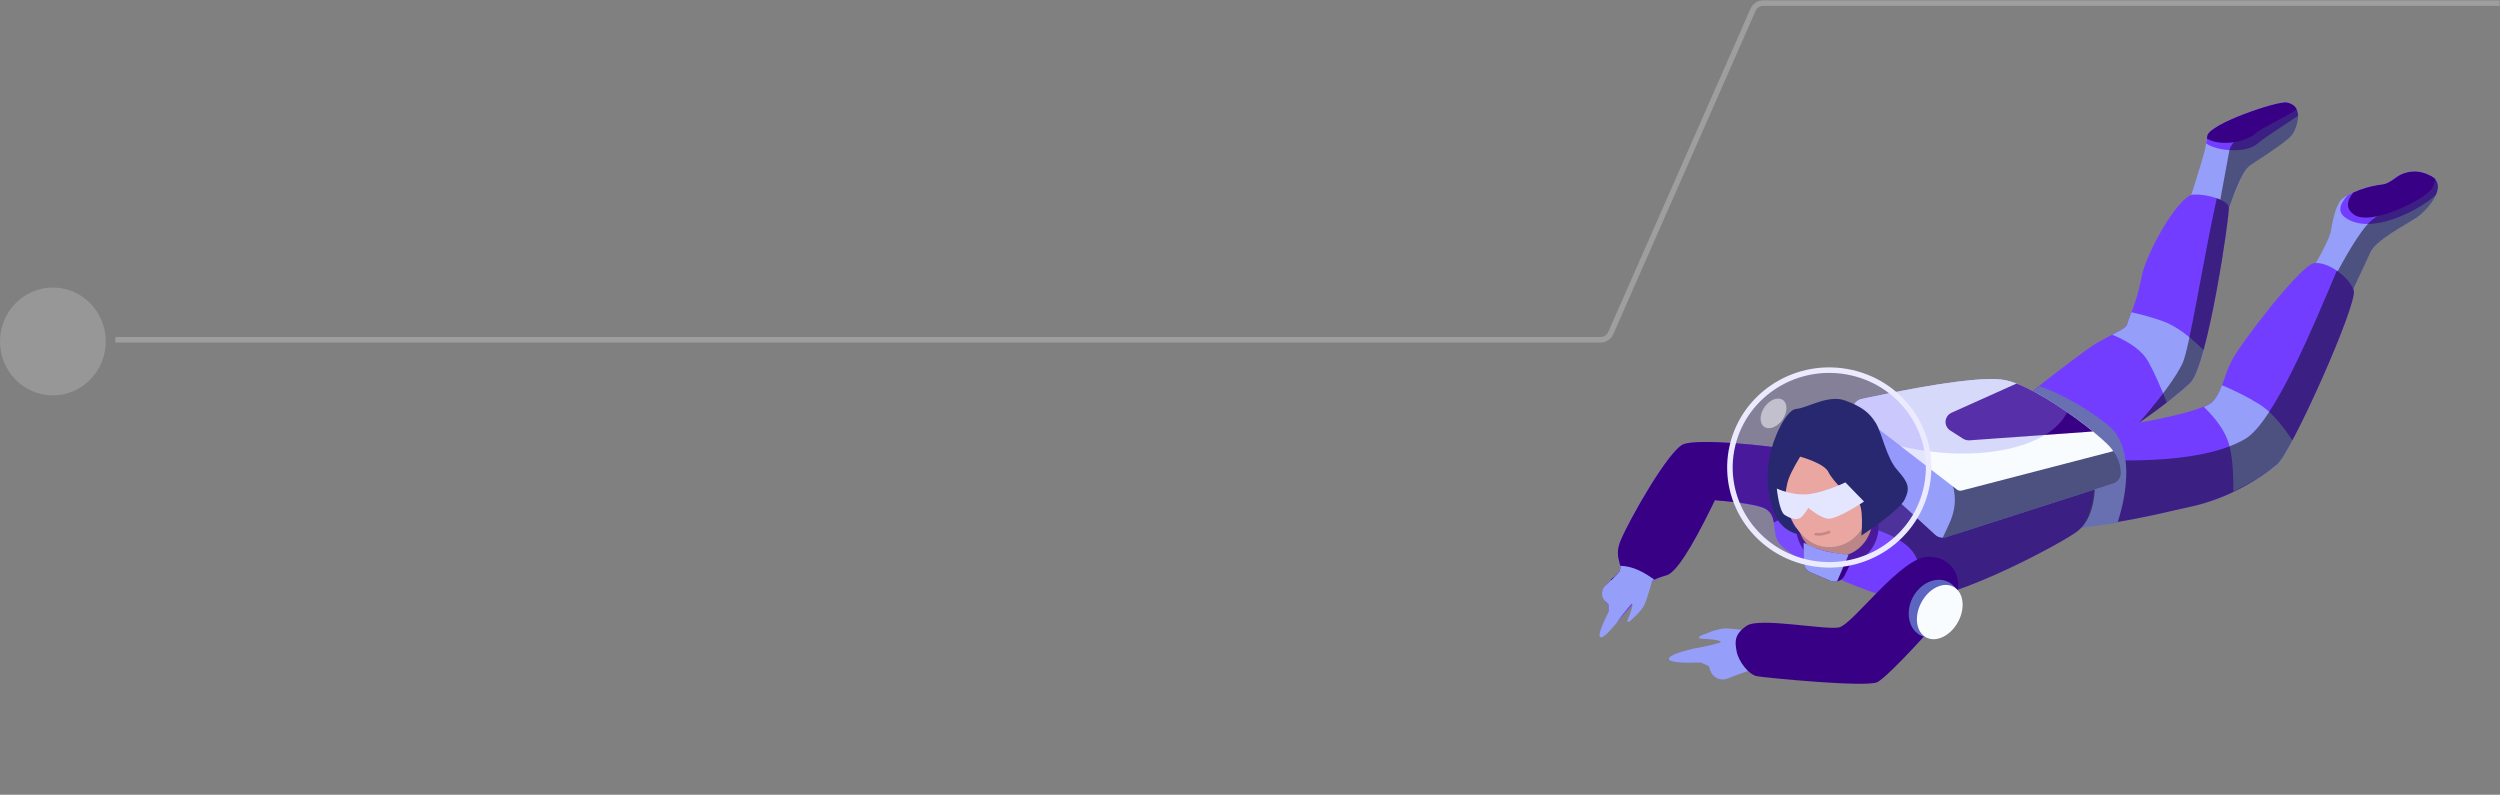 <svg width="453" height="144" viewBox="0 0 453 144" fill="none" xmlns="http://www.w3.org/2000/svg">
<rect x="0" y="0" width="453" height="144" fill="#808080" stroke="none"/>
<ellipse cx="9.582" cy="61.872" rx="9.773" ry="9.581" transform="rotate(90 9.582 61.872)" fill="#CCCCCC" fill-opacity="0.3"/>
<path opacity="0.4" d="M452.943 0.568L319.49 0.568C318.697 0.568 317.979 1.036 317.66 1.762L291.862 60.367C291.543 61.093 290.825 61.562 290.032 61.562L20.905 61.562" stroke="#CCCCCC"/>
<path d="M418.789 49.149C418.789 49.149 422.017 43.693 422.325 42.02C422.632 40.347 423.102 37.395 424.27 36.159C424.851 35.544 427.873 33.873 431.778 33.418C433.019 33.274 434.153 31.969 435.302 31.52C437.692 30.588 439.466 31.339 440.529 31.915C443.759 33.665 439.795 38.206 437.736 39.535C435.677 40.864 430.491 43.554 429.517 45.714C428.543 47.874 425.973 53.339 425.973 53.339L418.789 49.149Z" fill="#959FFA"/>
<path d="M440.528 31.915C441.934 32.676 441.978 33.967 441.408 35.291C438.699 37.862 429.701 42.825 424.982 39.437C423.638 38.471 423.777 37.122 425.398 35.388C426.73 34.656 429.036 33.737 431.778 33.418C433.019 33.274 434.152 31.969 435.302 31.521C437.691 30.588 439.465 31.339 440.528 31.915Z" fill="#733DFF"/>
<path d="M440.529 31.915C443.702 33.634 439.935 38.045 437.848 39.461L437.736 39.535C435.677 40.865 430.491 43.554 429.517 45.714L428.877 47.117C428.193 48.602 427.225 50.676 425.973 53.339L423.683 52.002L423.303 49.677C426.171 44.314 428.345 41.034 429.825 39.836L440.463 31.88L440.529 31.915Z" fill="black" fill-opacity="0.489"/>
<path d="M440.529 31.915C440.84 32.083 441.084 32.278 441.27 32.493C441.159 33.026 440.984 33.53 440.745 34.006C439.737 36.016 429.566 41.078 426.525 38.884C425.13 37.878 425.095 36.544 426.419 34.883C427.771 34.279 429.642 33.667 431.778 33.418C433.019 33.274 434.152 31.969 435.302 31.52C437.691 30.588 439.465 31.339 440.529 31.915Z" fill="#380085"/>
<path d="M396.601 36.76C396.601 36.76 398.827 29.811 399.398 27.692C399.785 26.256 399.855 25.203 399.965 24.61C400.37 22.405 412.697 18.288 414.301 18.571C417.53 19.142 416.352 22.914 415.392 24.355C414.432 25.795 407.959 29.708 407.423 30.201C405.965 31.544 403.405 39.12 403.405 39.12L396.601 36.76Z" fill="#959FFA"/>
<path d="M414.301 18.571C415.835 18.842 416.374 19.836 416.415 20.959C416.272 21.071 416.119 21.181 415.956 21.289L412.894 23.302C411.479 24.241 410.073 25.197 409.367 25.768L409.123 25.975C407.123 27.792 401.941 27.491 399.757 25.999L399.831 25.52C399.885 25.148 399.922 24.843 399.964 24.61C400.37 22.405 412.697 18.288 414.301 18.571Z" fill="#733DFF"/>
<path d="M415.392 24.355C414.432 25.796 407.958 29.708 407.423 30.202C406.465 31.084 405.15 33.986 403.477 38.908L402.705 38.878L401.875 38.59L403.956 27.28C404.322 25.286 408.188 22.555 415.552 19.087C417.149 20.317 416.195 23.151 415.392 24.355Z" fill="black" fill-opacity="0.489"/>
<path d="M414.301 18.571C415.268 18.742 415.84 19.2 416.14 19.797C415.964 19.923 415.775 20.053 415.572 20.187C413.728 21.404 410.003 23.113 408.86 24.032L408.744 24.131C406.708 25.98 401.891 26.467 399.891 25.089L399.94 24.753C399.948 24.703 399.956 24.655 399.964 24.61C400.37 22.405 412.697 18.288 414.301 18.571Z" fill="#380085"/>
<path d="M360.619 76.989C360.619 76.989 376.668 63.988 380.163 62.025C383.657 60.062 385.311 59.578 385.476 58.678C385.642 57.777 387.208 54.789 388.046 50.23C388.884 45.672 394.855 35.344 397.441 35.251C400.026 35.157 403.656 36.25 403.861 37.539C404.067 38.828 400.031 66.368 396.848 69.377C393.665 72.386 387.679 76.565 387.679 76.565C387.679 76.565 399.58 74.607 401.186 72.517C402.792 70.427 402.873 68.331 404.408 65.314C405.943 62.297 416.817 48.075 419.292 47.691C421.768 47.306 425.745 50.244 426.497 52.615C427.248 54.986 415.275 81.891 412.587 84.155C409.9 86.42 404.041 90.295 396.884 91.824C393.249 92.601 389.054 93.717 382.791 94.731C380.833 95.048 375.778 95.495 375.778 95.495L360.619 76.989Z" fill="#733DFF"/>
<path d="M386.161 56.758L386.229 56.579C388.24 57.023 390.155 57.572 391.974 58.225C394.113 58.993 396.55 60.728 399.284 63.43L399.096 64.102C398.342 66.733 397.573 68.691 396.848 69.377C395.71 70.453 394.302 71.642 392.626 72.942C391.498 70.046 390.395 67.601 389.316 65.605C388.274 63.678 386.08 62.027 382.733 60.651L383.837 60.078C384.795 59.566 385.319 59.212 385.454 58.768L385.476 58.678C385.518 58.448 385.652 58.083 385.841 57.59L386.229 56.579L386.161 56.758Z" fill="#959FFA"/>
<path d="M403.861 37.539C404.067 38.827 400.031 66.368 396.848 69.377C394.744 71.366 391.722 73.738 387.781 76.493L387.626 76.555L388.386 75.673C391.976 71.474 394.339 68.193 395.474 65.829C396.72 63.234 399.261 46.807 401.682 35.923C402.87 36.343 403.762 36.918 403.861 37.539Z" fill="black" fill-opacity="0.489"/>
<path d="M402.522 70.075L402.624 69.809C405.047 70.815 407.288 71.952 409.346 73.219C411.273 74.404 413.284 76.592 415.381 79.783L415.069 80.359C413.995 82.324 413.113 83.712 412.587 84.155C410.774 85.683 407.823 87.533 404.678 89.053C404.709 85.246 404.442 82.373 403.877 80.432C403.258 78.302 401.747 76.07 399.346 73.737C400.258 73.334 400.87 72.927 401.186 72.517C401.797 71.721 402.188 70.924 402.522 70.075L402.624 69.809L402.522 70.075Z" fill="#959FFA"/>
<path d="M426.496 52.615C427.247 54.986 415.274 81.89 412.587 84.155C409.965 86.365 404.325 90.107 397.405 91.708L395.396 92.152C392.221 92.868 388.516 93.779 383.41 94.629L382.791 94.73C382.355 94.801 381.804 94.876 381.138 94.957L384.869 83.432C395.058 83.463 402.387 82.156 406.858 79.511C412.051 76.439 419.333 58.767 423.434 49.044C424.878 50.034 426.111 51.399 426.496 52.615Z" fill="black" fill-opacity="0.489"/>
<path d="M377.049 95.668L383.685 94.725C383.685 94.725 388.276 82.034 381.88 76.958C375.485 71.883 369.558 69.981 369.558 69.981L360.72 76.509L375.777 95.494L377.049 95.668Z" fill="#6970B1"/>
<path d="M310.735 90.632C310.735 90.632 304.572 103.461 302.03 104.213C299.488 104.965 299.33 105.386 299.33 105.386L293.028 112.733L291.508 110.847L291.482 109.492C291.482 109.492 290.512 108.923 290.365 107.585C290.217 106.248 291.713 105.478 293.122 103.968C294.53 102.459 292.332 101.476 293.552 98.232C294.773 94.988 302.396 81.392 305.131 80.46C307.866 79.526 319.302 80.536 325.316 81.599C331.33 82.662 362.563 72.125 362.563 72.125L379.483 84.145C379.483 84.145 380.345 93.574 376.148 96.465C371.95 99.357 351.706 110.004 344.593 108.747C337.479 107.49 324.018 101.043 322.255 98.247C321.02 96.29 322.14 93.694 320.051 92.279C318.56 91.269 310.735 90.632 310.735 90.632Z" fill="#733DFF"/>
<path d="M376.148 96.466L375.843 96.67C371.091 99.802 351.849 109.82 344.756 108.774C347.128 106.769 348.054 104.501 347.538 101.97C347.007 99.369 344.129 97.249 338.905 95.611C334.052 93.376 335.716 91.202 343.895 89.088L344.803 88.861C352.811 86.912 364.391 85.599 379.545 84.922C379.962 90.771 378.829 94.618 376.148 96.466Z" fill="black" fill-opacity="0.489"/>
<path d="M335.786 73.861L334.497 80.873C334.376 81.529 334.603 82.199 335.099 82.654L350.654 96.903C351.187 97.391 351.948 97.556 352.642 97.334L382.933 87.609C383.761 87.343 384.318 86.582 384.311 85.728C384.295 83.923 383.583 82.279 382.174 80.798L381.88 80.499C378.786 77.448 368.571 69.806 363.2 68.857C359.609 68.222 350.984 69.368 337.327 72.293C336.538 72.463 335.929 73.081 335.786 73.861Z" fill="#959FFA"/>
<path d="M352.154 84.794L379.551 78.441L380.105 78.902C380.993 79.653 381.707 80.307 382.174 80.798C383.583 82.279 384.295 83.923 384.311 85.728C384.318 86.529 383.829 87.248 383.085 87.553L382.933 87.609L352.642 97.334C352.439 97.399 352.23 97.431 352.023 97.431L352.503 96.415C352.727 95.936 352.966 95.419 353.218 94.864C354.799 91.391 354.514 88.129 352.362 85.079L352.154 84.794Z" fill="black" fill-opacity="0.489"/>
<path d="M363.2 68.857C368.756 69.839 379.497 77.983 382.174 80.798C382.455 81.093 382.704 81.412 382.923 81.753L355.47 88.887C355.21 88.954 354.935 88.916 354.706 88.783L354.596 88.709L335.733 74.149L335.786 73.861C335.92 73.133 336.459 72.546 337.172 72.333L337.327 72.293L338.593 72.024C351.518 69.298 359.721 68.242 363.2 68.857Z" fill="#F8FCFF"/>
<path d="M353.629 74.781L365.398 69.498C369.706 71.14 375.541 75.188 379.236 78.185L356.911 79.785C356.536 79.812 356.163 79.735 355.832 79.564L355.671 79.471L353.383 78.004C353.086 77.813 352.849 77.544 352.702 77.228C352.292 76.35 352.643 75.321 353.484 74.854L353.629 74.781L365.398 69.498L353.629 74.781Z" fill="#380085"/>
<path d="M363.2 68.857C366.178 69.383 370.645 71.967 374.562 74.685C371.665 80.715 360.083 83.703 347.16 81.419C342.676 80.626 338.57 79.295 335.095 77.616L335.786 73.861C335.929 73.081 336.537 72.463 337.327 72.293L338.593 72.024C351.518 69.298 359.721 68.242 363.2 68.857Z" fill="#9593F3" fill-opacity="0.331"/>
<path d="M321.591 94.582L321.414 94.649C321.261 93.735 320.96 92.895 320.051 92.279C319.057 91.606 315.951 91.057 310.735 90.633L310.307 91.518C306.424 99.498 303.665 103.729 302.029 104.213C300.335 104.715 299.435 105.106 299.33 105.386L296.511 108.672L291.864 105.041C292.304 104.721 292.745 104.373 293.122 103.969C294.53 102.459 292.331 101.476 293.552 98.232L293.683 97.904C295.237 94.163 302.48 81.364 305.131 80.46C307.866 79.527 319.302 80.536 325.316 81.599C326.561 81.82 328.617 81.667 331.484 81.141L331.031 82.051C327.349 89.356 324.202 93.533 321.591 94.582Z" fill="#380085"/>
<path d="M331.584 102.575C335.66 103.295 339.561 100.64 340.296 96.643C341.031 92.647 338.322 88.823 334.245 88.102C330.169 87.382 326.269 90.038 325.534 94.034C324.799 98.031 327.508 101.854 331.584 102.575Z" fill="#380085"/>
<path fill-rule="evenodd" clip-rule="evenodd" d="M331.408 100.771C335.213 101.443 338.516 98.906 339.202 95.176C339.888 91.446 337.558 88.688 333.754 88.016C329.949 87.343 325.663 90.15 325.623 93.552C325.583 96.954 327.603 100.098 331.408 100.771Z" fill="#C5876A"/>
<path d="M335.959 100.764L334.25 104.286C333.786 105.241 332.635 105.663 331.646 105.242L328.049 103.708C327.326 103.4 326.855 102.703 326.847 101.93L326.81 98.419C328.142 99.046 329.401 99.511 330.586 99.815C331.771 100.118 333.562 100.435 335.959 100.764Z" fill="#380085"/>
<path d="M326.816 98.387L327.126 98.466L327.261 98.535C328.441 99.123 329.55 99.549 330.586 99.815C331.583 100.07 333.038 100.312 334.952 100.539L332.878 105.349C332.475 105.441 332.04 105.41 331.633 105.236L328.051 103.709C327.326 103.4 326.855 102.703 326.848 101.929L326.816 98.387Z" fill="#959FFA"/>
<path d="M296.857 103.299C297.791 103.721 298.758 104.3 299.758 105.037C299.511 105.168 299.368 105.284 299.33 105.386L299.037 106.432C298.598 107.959 298.237 109.023 297.952 109.624C297.454 110.677 296.003 111.922 295.608 112.322L295.553 112.381C295.464 112.481 294.581 113.176 294.996 112.132L295.241 111.542C295.719 110.327 296.137 108.794 295.386 109.67C294.471 110.737 293.685 111.758 293.028 112.733L292.514 113.362C291.146 114.994 290.292 115.686 289.953 115.438C289.572 115.159 290.091 113.629 291.507 110.847L291.482 109.491L290.92 108.977C290.113 108.237 290.07 106.996 290.824 106.205L290.928 106.104L291.551 105.53C292.15 104.97 292.673 104.449 293.122 103.968C293.597 103.459 293.661 103.01 293.585 102.514C294.705 102.557 295.796 102.819 296.857 103.299Z" fill="#959FFA"/>
<path d="M319.007 118.089C319 116.905 318.837 115.611 318.518 114.205C318.256 114.401 318.06 114.494 317.93 114.484L316.648 114.284C314.769 114.003 313.433 113.865 312.64 113.872C311.249 113.883 309.187 114.801 308.559 115.019L308.468 115.049C308.316 115.094 307.13 115.682 308.469 115.754L309.232 115.784C310.789 115.872 312.664 116.178 311.344 116.54C309.736 116.982 308.241 117.31 306.859 117.525L305.923 117.759C303.479 118.401 302.31 118.96 302.417 119.437C302.536 119.97 304.456 120.17 308.178 120.034L309.644 120.719L309.933 121.558C310.348 122.763 311.68 123.41 312.909 123.003L313.07 122.943L313.998 122.569C314.9 122.214 315.722 121.918 316.464 121.68C317.249 121.43 317.77 121.58 318.275 121.9C318.771 120.706 319.014 119.435 319.007 118.089Z" fill="#959FFA"/>
<path d="M314.67 118.004C314.995 119.771 316.809 122.253 318.397 122.534C319.985 122.815 338.174 124.592 340.169 123.606C342.164 122.62 351.936 111.984 353.956 108.908C355.975 105.832 354.485 100.996 349.505 100.874C344.525 100.752 335.751 113.199 333.196 113.691C330.642 114.183 318.831 111.835 316.537 113.372C314.243 114.909 314.346 116.238 314.67 118.004Z" fill="#380085"/>
<path d="M346.518 108.412C345.192 111.118 345.921 114.162 348.146 115.211C350.372 116.26 353.252 114.917 354.579 112.212C355.906 109.507 355.177 106.463 352.951 105.414C350.725 104.365 347.845 105.707 346.518 108.412Z" fill="#5C66C0"/>
<path d="M348.122 109.213C346.786 111.765 347.208 114.591 349.066 115.526C350.923 116.461 353.512 115.15 354.849 112.598C356.185 110.046 355.762 107.219 353.905 106.284C352.047 105.349 349.458 106.66 348.122 109.213Z" fill="#F8FCFF"/>
<path d="M322.865 86.238C322.788 89.991 324.266 93.92 325.529 95.69C326.792 97.461 328.683 99.157 331.483 99.133C334.283 99.108 337.39 97.502 338.998 92.405C340.607 87.309 325.513 76.842 325.513 76.842C325.513 76.842 322.942 82.485 322.865 86.238Z" fill="#FFAF8A"/>
<path fill-rule="evenodd" clip-rule="evenodd" d="M331.325 96.186C330.532 96.523 329.774 96.644 329.048 96.552C328.911 96.535 328.785 96.63 328.768 96.764C328.75 96.898 328.847 97.021 328.984 97.038C329.803 97.142 330.651 97.007 331.524 96.636C331.651 96.582 331.709 96.438 331.654 96.314C331.599 96.19 331.452 96.133 331.325 96.186Z" fill="#D28A62"/>
<path d="M326.183 82.745C326.183 82.745 324.614 85.311 324.101 86.766C323.587 88.221 323.381 90.678 323.381 90.678C323.381 90.678 324.189 93.558 324.914 94.862C325.639 96.166 326.269 96.877 326.269 96.877C326.269 96.877 322.849 96.597 321.47 92.874C320.092 89.152 320.056 85.96 320.638 82.796C321.22 79.632 323.565 74.23 325.505 74.091C327.444 73.953 331.248 71.458 334.304 72.561C337.36 73.663 338.749 74.794 339.89 76.634C341.031 78.474 341.786 82.918 343.8 85.181C345.815 87.444 346.132 88.404 345.144 90.486C344.157 92.567 337.288 97.049 337.288 97.049C337.288 97.049 337.8 91.377 336.537 90.82C335.273 90.263 332.066 87.155 331.31 85.537C330.553 83.92 326.183 82.745 326.183 82.745Z" fill="#0D134E"/>
<path d="M321.957 88.523C321.957 88.523 322.369 92.656 323.379 93.304C324.39 93.952 325.568 94.319 326.254 93.812C326.939 93.306 327.675 92.005 327.675 92.005C327.675 92.005 329.564 93.698 331.151 93.979C332.738 94.259 337.761 90.877 337.761 90.877L334.383 87.407C334.383 87.407 330.633 89.214 327.706 89.539C324.78 89.864 321.957 88.523 321.957 88.523Z" fill="#F8FCFF"/>
<path d="M349.176 87.84C347.415 97.418 338.062 103.798 328.27 102.067C318.478 100.337 311.987 91.156 313.748 81.579C315.509 72.001 324.862 65.621 334.654 67.352C344.446 69.082 350.937 78.262 349.176 87.84Z" fill="#9286FF" fill-opacity="0.193" stroke="#ECEAFE"/>
<path opacity="0.504" fill-rule="evenodd" clip-rule="evenodd" d="M323.035 75.978C323.942 74.619 323.929 73.036 323.005 72.443C322.081 71.85 320.596 72.47 319.688 73.829C318.781 75.188 318.794 76.771 319.718 77.364C320.642 77.957 322.127 77.336 323.035 75.978Z" fill="white"/>
</svg>

